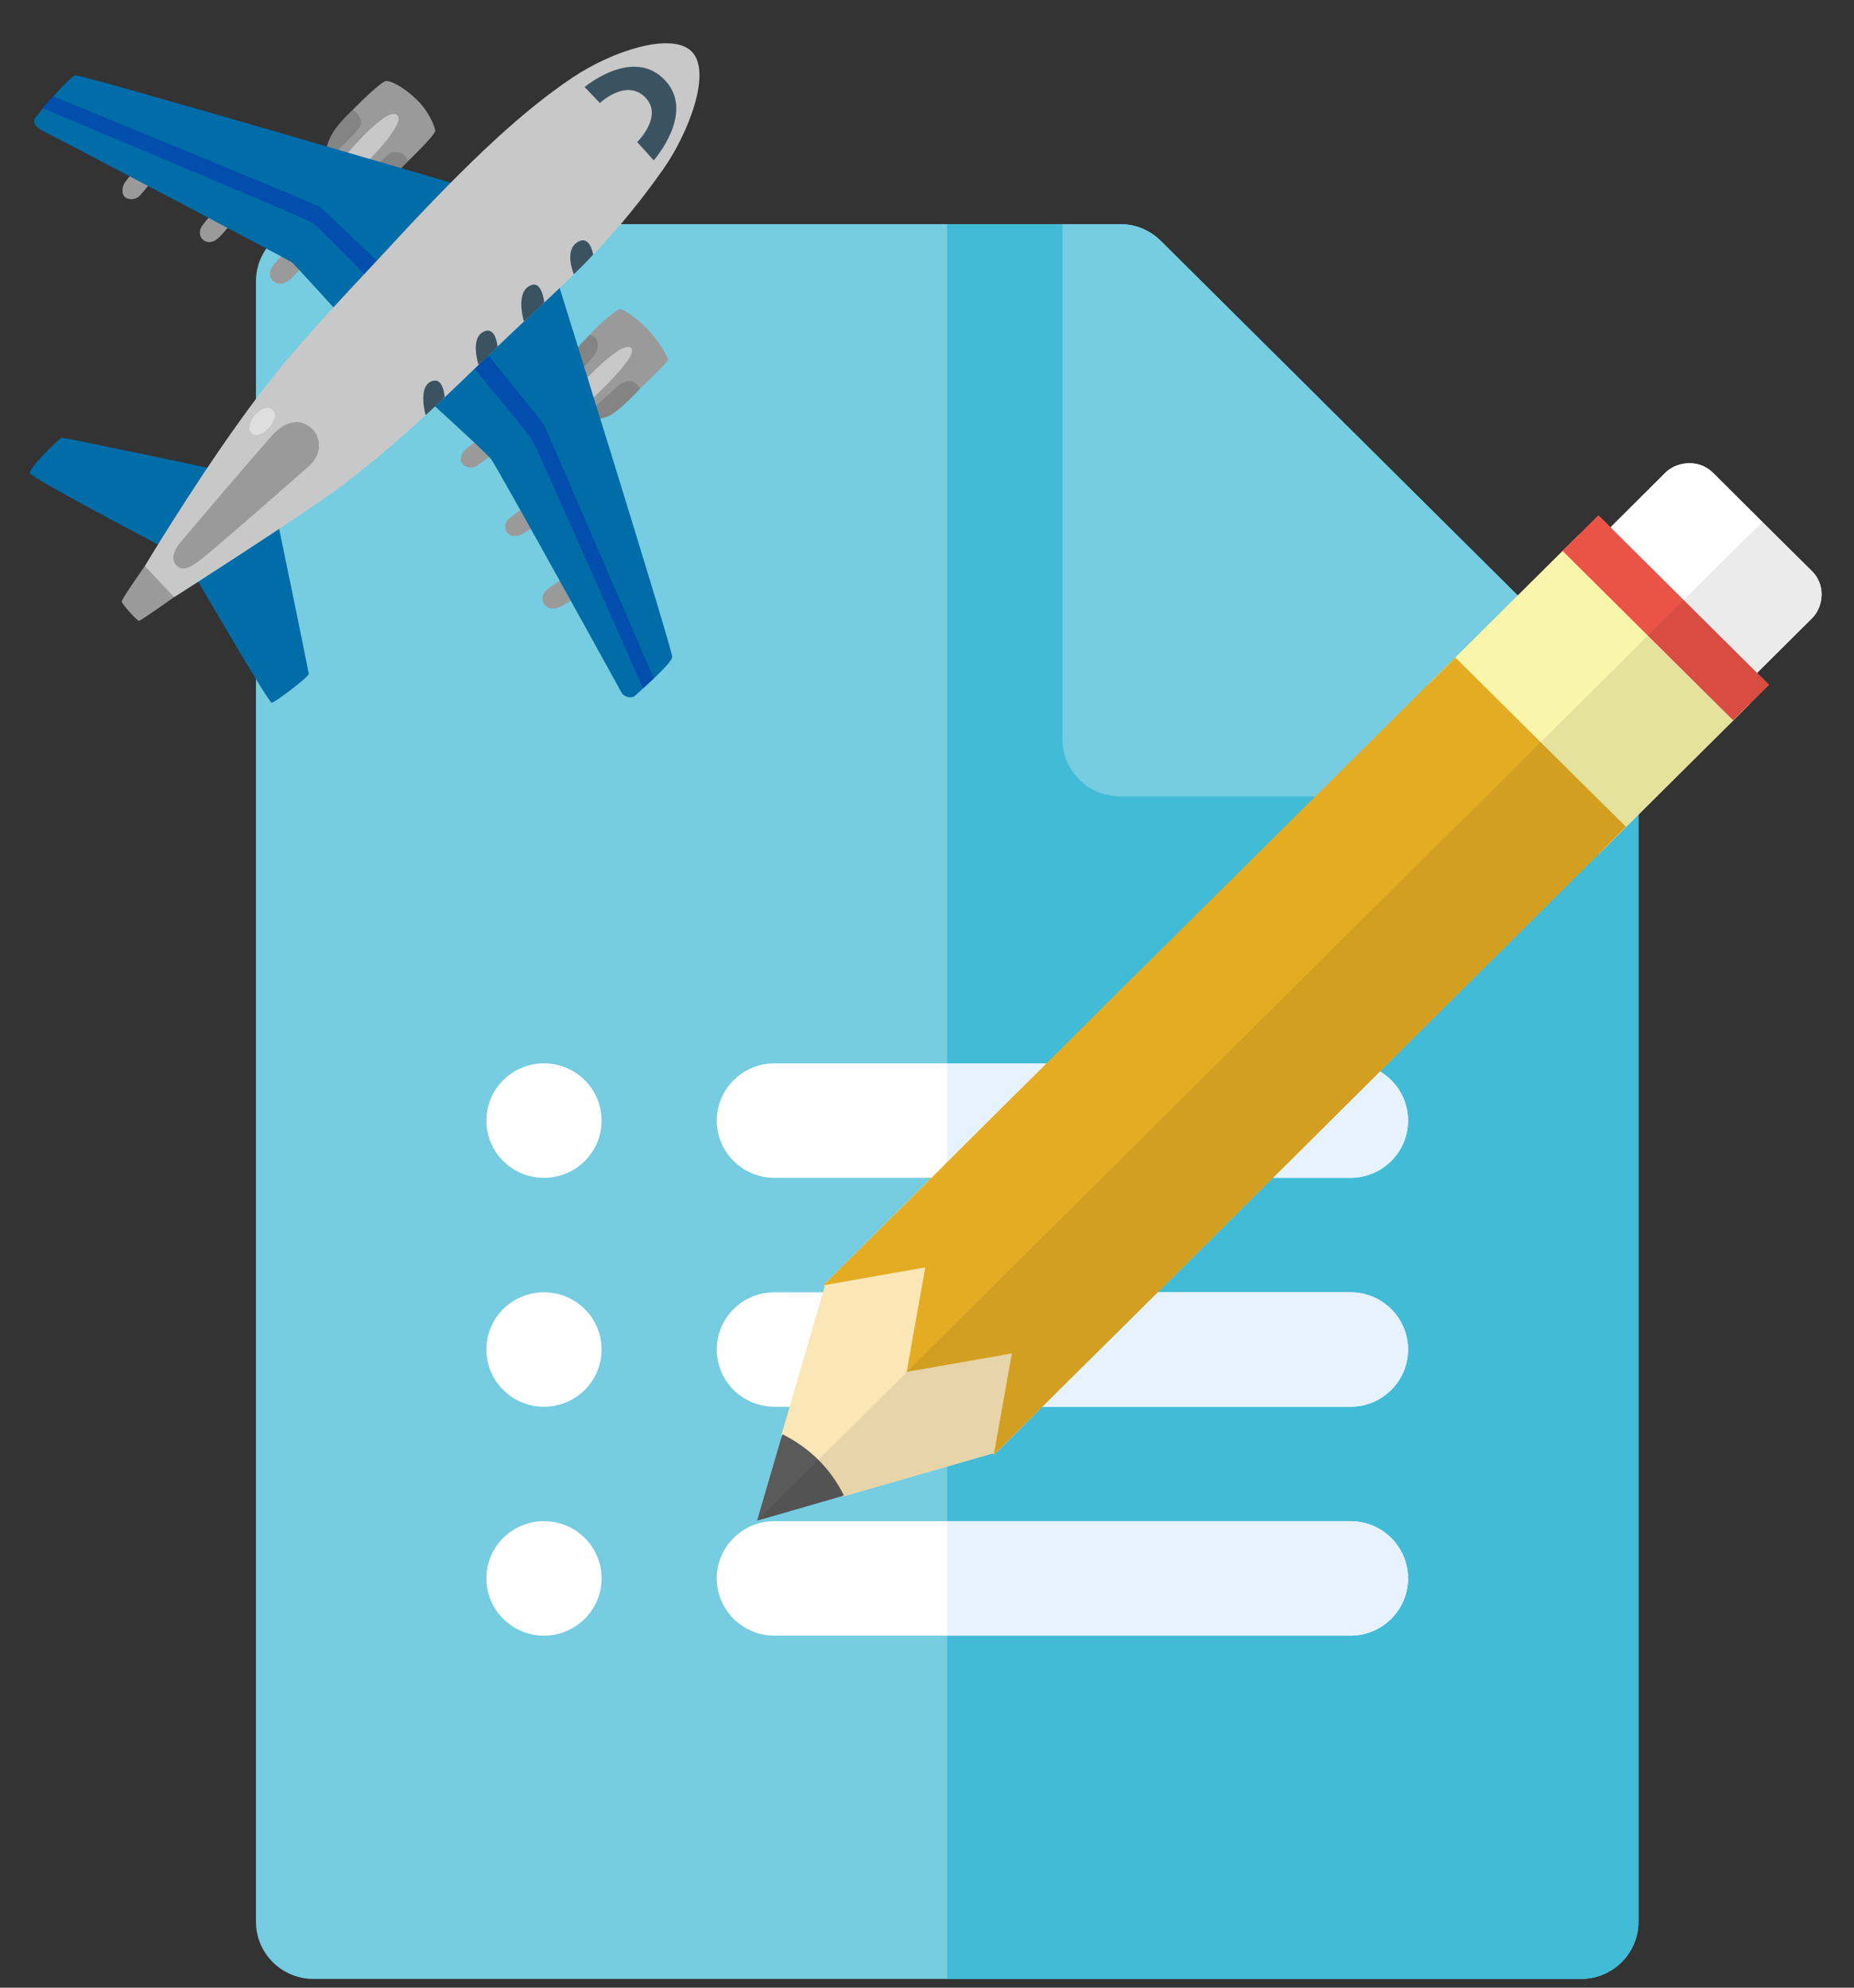 <svg width="56" height="60" viewBox="0 0 56 60" fill="none" xmlns="http://www.w3.org/2000/svg">
<rect x="0" y="0" width="56" height="60" fill="#333333" stroke="none"/>
<path d="M47.75 59.737H9.471C8.51 59.737 7.731 58.963 7.731 58.01V8.492C7.731 7.539 8.51 6.765 9.471 6.765H33.83C34.291 6.765 34.734 6.947 35.06 7.271L48.98 21.09C49.306 21.414 49.49 21.853 49.49 22.311V58.01C49.49 58.963 48.71 59.737 47.75 59.737Z" fill="#76CCE0"/>
<path d="M35.06 7.271C34.734 6.947 34.291 6.765 33.83 6.765H28.61V59.737H47.75C48.71 59.737 49.49 58.963 49.49 58.01V22.311C49.49 21.854 49.306 21.414 48.98 21.09L35.06 7.271Z" fill="#42BBD7"/>
<path d="M48.98 21.09L35.06 7.271C34.734 6.947 34.291 6.765 33.83 6.765H32.09L32.09 22.311C32.09 23.265 32.869 24.039 33.83 24.039H49.49V22.311C49.49 21.853 49.306 21.414 48.98 21.09Z" fill="#76CCE0"/>
<path d="M16.43 35.554C17.392 35.554 18.171 34.781 18.171 33.827C18.171 32.873 17.392 32.099 16.43 32.099C15.47 32.099 14.691 32.873 14.691 33.827C14.691 34.781 15.47 35.554 16.43 35.554Z" fill="white"/>
<path d="M16.43 42.464C17.392 42.464 18.171 41.69 18.171 40.736C18.171 39.782 17.392 39.009 16.43 39.009C15.47 39.009 14.691 39.782 14.691 40.736C14.691 41.69 15.47 42.464 16.43 42.464Z" fill="white"/>
<path d="M16.43 49.373C17.392 49.373 18.171 48.599 18.171 47.645C18.171 46.691 17.392 45.918 16.43 45.918C15.47 45.918 14.691 46.691 14.691 47.645C14.691 48.599 15.47 49.373 16.43 49.373Z" fill="white"/>
<path d="M40.79 49.373H23.39C22.43 49.373 21.65 48.599 21.65 47.645C21.65 46.692 22.43 45.918 23.39 45.918H40.79C41.751 45.918 42.53 46.692 42.53 47.645C42.53 48.599 41.751 49.373 40.79 49.373Z" fill="white"/>
<path d="M40.79 45.918H28.61V49.373H40.79C41.751 49.373 42.53 48.599 42.53 47.646C42.53 46.692 41.751 45.918 40.79 45.918Z" fill="#E6F3FF"/>
<path d="M40.79 42.464H23.39C22.43 42.464 21.65 41.69 21.65 40.736C21.65 39.782 22.43 39.009 23.39 39.009H40.79C41.751 39.009 42.53 39.782 42.53 40.736C42.53 41.69 41.751 42.464 40.79 42.464Z" fill="white"/>
<path d="M40.79 39.009H28.61V42.464H40.79C41.751 42.464 42.53 41.69 42.53 40.736C42.53 39.783 41.751 39.009 40.79 39.009Z" fill="#E6F3FF"/>
<path d="M40.79 35.554H23.39C22.43 35.554 21.65 34.78 21.65 33.827C21.65 32.873 22.43 32.099 23.39 32.099H40.79C41.751 32.099 42.53 32.873 42.53 33.827C42.53 34.78 41.751 35.554 40.79 35.554Z" fill="white"/>
<path d="M40.79 32.099H28.61V35.554H40.79C41.751 35.554 42.53 34.78 42.53 33.827C42.53 32.873 41.751 32.099 40.79 32.099Z" fill="#E6F3FF"/>
<g clip-path="url(#clip0_92_735)">
<path d="M34.177 39.79L33.661 40.298L30.101 43.836H30.096L30.027 43.905L30.023 43.9L29.993 43.87H29.988L27.495 41.391L27.451 41.352L27.407 41.303L24.915 38.834L24.875 38.795L29.024 34.675L34.177 39.79Z" fill="#FBE6B7"/>
<path d="M54.988 18.198C54.948 18.369 54.86 18.535 54.727 18.667L52.471 20.907L51.989 21.385L51.728 21.644C51.335 22.034 50.686 22.034 50.288 21.644L48.798 20.165L47.303 18.681C46.905 18.286 46.905 17.642 47.303 17.251L47.564 16.993L48.046 16.514L48.646 15.919L50.297 14.274C50.43 14.142 50.597 14.055 50.774 14.015C51.109 13.928 51.482 14.015 51.743 14.274L53.233 15.758L54.727 17.237C54.988 17.495 55.076 17.866 54.988 18.198Z" fill="white"/>
<path d="M52.834 21.268L48.287 25.783L45.711 23.225L43.134 20.668L47.682 16.153L52.471 20.907L52.834 21.268Z" fill="#F9F5AB"/>
<path d="M53.434 20.668L52.834 21.268L52.352 21.741L51.989 21.385L47.564 16.993L47.2 16.631L48.282 15.558L53.07 20.311L53.434 20.668Z" fill="#EA5346"/>
<path d="M49.113 24.958L48.287 25.783L42.333 31.693L34.177 39.79L33.661 40.298L31.089 37.741L28.513 35.183L29.024 34.675L37.181 26.578L43.134 20.668L43.96 19.848L46.536 22.405L49.113 24.958Z" fill="#E4AC23"/>
<path d="M30.096 43.837L30.027 43.856L29.993 43.871H29.988L25.46 45.174C25.455 45.164 25.45 45.159 25.45 45.15C25.254 44.774 25.003 44.417 24.683 44.1C24.364 43.783 24.005 43.529 23.622 43.339C23.617 43.334 23.607 43.334 23.602 43.329L24.915 38.834L24.929 38.79L24.949 38.722L25.003 38.775L27.525 41.279L27.619 41.372L30.042 43.778L30.096 43.837Z" fill="#FBE6B7"/>
<path d="M25.49 45.14L25.45 45.15L25.445 45.154L23.779 45.638L22.874 45.896L23.135 44.998L23.622 43.339L23.636 43.295C24.025 43.49 24.393 43.744 24.718 44.066C25.042 44.388 25.298 44.754 25.49 45.14Z" fill="#595A59"/>
<path d="M42.333 31.693L34.177 39.79L30.101 43.836L30.018 43.919L30.023 43.9L30.028 43.856L30.042 43.778L30.563 40.854L27.619 41.372L27.496 41.391L27.392 41.411H27.387L27.407 41.303L27.427 41.181L27.948 38.258L25.003 38.775L24.929 38.79L24.88 38.8H24.87L29.025 34.675L37.181 26.578L42.333 31.693Z" fill="#E4AC23"/>
<path d="M34.177 39.79L33.661 40.298L30.101 43.836H30.096L30.027 43.905L30.023 43.9L29.993 43.87H29.988L27.495 41.391L27.451 41.352L27.407 41.303L24.915 38.834L24.875 38.795L29.024 34.675L34.177 39.79Z" fill="#FBE6B7"/>
<path d="M54.988 18.198C54.948 18.369 54.86 18.535 54.727 18.667L52.471 20.907L51.989 21.385L51.728 21.644C51.335 22.034 50.686 22.034 50.288 21.644L48.798 20.165L47.303 18.681C46.905 18.286 46.905 17.642 47.303 17.251L47.564 16.993L48.046 16.514L48.646 15.919L50.297 14.274C50.43 14.142 50.597 14.055 50.774 14.015C51.109 13.928 51.482 14.015 51.743 14.274L53.233 15.758L54.727 17.237C54.988 17.495 55.076 17.866 54.988 18.198Z" fill="white"/>
<path d="M52.834 21.268L48.287 25.783L45.711 23.225L43.134 20.668L47.682 16.153L52.471 20.907L52.834 21.268Z" fill="#F9F5AB"/>
<path d="M53.434 20.668L52.834 21.268L52.352 21.741L51.989 21.385L47.564 16.993L47.2 16.631L48.282 15.558L53.07 20.311L53.434 20.668Z" fill="#EA5346"/>
<path d="M49.113 24.958L48.287 25.783L42.333 31.693L34.177 39.79L33.661 40.298L31.089 37.741L28.513 35.183L29.024 34.675L37.181 26.578L43.134 20.668L43.96 19.848L46.536 22.405L49.113 24.958Z" fill="#E4AC23"/>
<path d="M30.096 43.837L30.027 43.856L29.993 43.871H29.988L25.46 45.174C25.455 45.164 25.45 45.159 25.45 45.15C25.254 44.774 25.003 44.417 24.683 44.1C24.364 43.783 24.005 43.529 23.622 43.339C23.617 43.334 23.607 43.334 23.602 43.329L24.915 38.834L24.929 38.79L24.949 38.722L25.003 38.775L27.525 41.279L27.619 41.372L30.042 43.778L30.096 43.837Z" fill="#FBE6B7"/>
<path d="M25.49 45.14L25.45 45.15L25.445 45.154L23.779 45.638L22.874 45.896L23.135 44.998L23.622 43.339L23.636 43.295C24.025 43.49 24.393 43.744 24.718 44.066C25.042 44.388 25.298 44.754 25.49 45.14Z" fill="#595A59"/>
<path d="M42.333 31.693L34.177 39.79L30.101 43.836L30.018 43.919L30.023 43.9L30.028 43.856L30.042 43.778L30.563 40.854L27.619 41.372L27.496 41.391L27.392 41.411H27.387L27.407 41.303L27.427 41.181L27.948 38.258L25.003 38.775L24.929 38.79L24.88 38.8H24.87L29.025 34.675L37.181 26.578L42.333 31.693Z" fill="#E4AC23"/>
<path opacity="0.08" d="M53.073 20.31L54.725 18.669C55.122 18.275 55.122 17.631 54.725 17.238L53.233 15.756L22.875 45.894L25.448 45.153C25.451 45.16 25.455 45.167 25.459 45.174L29.99 43.868L30.021 43.899L30.018 43.918L30.029 43.907L33.663 40.3L34.176 39.79L42.334 31.691L48.287 25.782L49.114 24.96L52.354 21.744L52.832 21.269L53.436 20.67L53.073 20.31Z" fill="#040000"/>
</g>
<g clip-path="url(#clip1_92_735)">
<path d="M6.517 14.172C6.517 14.172 1.939 13.2 1.86 13.215C1.782 13.23 0.865 14.14 0.897 14.281C0.929 14.424 4.939 16.524 4.939 16.524L6.091 15.317L6.517 14.172Z" fill="#006CA8"/>
<path d="M5.886 17.387C5.886 17.387 8.111 21.212 8.206 21.212C8.301 21.212 9.326 20.427 9.326 20.35C9.326 20.272 8.379 15.71 8.379 15.71L6.753 15.898L5.886 17.387Z" fill="#006CA8"/>
<path d="M4.136 5.066C4.136 5.066 3.816 5.425 3.747 5.552C3.679 5.68 3.667 5.898 3.814 5.976C3.961 6.054 4.139 6.001 4.227 5.903C4.316 5.806 4.751 5.274 4.751 5.274C4.751 5.274 4.174 5.036 4.136 5.066Z" fill="#9A9A9A"/>
<path d="M6.472 6.365C6.472 6.365 6.214 6.67 6.109 6.809C6.007 6.943 6.009 7.153 6.151 7.253C6.354 7.395 6.556 7.236 6.666 7.118C6.767 7.009 7.054 6.675 7.054 6.675L6.472 6.365Z" fill="#9A9A9A"/>
<path d="M8.684 7.547C8.684 7.547 8.346 7.883 8.246 8.017C8.134 8.164 8.109 8.38 8.263 8.495C8.431 8.621 8.618 8.563 8.769 8.428C8.921 8.294 9.259 7.924 9.259 7.924L8.684 7.547Z" fill="#9A9A9A"/>
<path d="M14.523 13.222C14.523 13.222 14.126 13.495 14.028 13.601C13.931 13.707 13.866 13.919 13.991 14.03C14.115 14.14 14.302 14.131 14.412 14.058C14.521 13.985 15.072 13.573 15.072 13.573C15.072 13.573 14.568 13.204 14.523 13.222Z" fill="#9A9A9A"/>
<path d="M15.86 15.301C15.86 15.301 15.531 15.529 15.395 15.637C15.261 15.741 15.21 15.945 15.321 16.077C15.48 16.266 15.718 16.165 15.853 16.079C15.98 15.999 16.343 15.748 16.343 15.748L15.86 15.301Z" fill="#9A9A9A"/>
<path d="M17.083 17.426C17.083 17.426 16.675 17.671 16.543 17.777C16.4 17.895 16.323 18.097 16.445 18.246C16.578 18.408 16.773 18.395 16.953 18.302C17.133 18.209 17.55 17.931 17.55 17.931L17.083 17.426Z" fill="#9A9A9A"/>
<path d="M9.883 4.726C9.883 4.726 9.824 4.34 10.139 3.905C10.454 3.47 11.499 2.453 11.661 2.445C11.823 2.437 12.21 2.64 12.598 3.019C12.968 3.379 13.14 3.84 13.146 3.95C13.153 4.059 12.423 4.777 12.233 4.951C12.043 5.125 11.531 5.691 11.531 5.691L9.883 4.726Z" fill="#9A9A9A"/>
<path d="M10.359 4.784C10.359 4.784 11.639 3.23 11.983 3.463C12.329 3.698 10.944 5.033 10.944 5.033L10.359 4.784Z" fill="#C8C8C8"/>
<path d="M10.066 4.685C10.066 4.685 10.791 3.955 10.871 3.839C10.951 3.723 10.878 3.549 10.813 3.453C10.748 3.359 10.648 3.323 10.648 3.323C10.648 3.323 10.136 3.778 9.961 4.177C9.824 4.486 9.848 4.644 9.848 4.644L10.066 4.685Z" fill="#848484"/>
<path d="M11.315 5.061C11.315 5.061 11.589 4.778 11.728 4.665C11.853 4.564 12.038 4.574 12.148 4.639C12.29 4.721 12.323 4.864 12.323 4.864L11.813 5.402L11.315 5.061Z" fill="#848484"/>
<path d="M17.332 10.639C17.332 10.639 17.75 10.156 17.993 9.914C18.245 9.664 18.655 9.325 18.738 9.331C18.822 9.34 19.19 9.562 19.537 9.914C19.932 10.315 20.177 10.813 20.183 10.859C20.192 10.904 19.453 11.637 19.125 11.917C18.89 12.117 17.428 12.71 17.428 12.636C17.432 12.559 17.332 10.639 17.332 10.639Z" fill="#9A9A9A"/>
<path d="M17.573 11.575C17.573 11.575 18.783 10.257 19.06 10.504C19.337 10.75 17.675 12.233 17.675 12.233L17.573 11.575Z" fill="#C8C8C8"/>
<path d="M17.483 11.243L17.925 10.76C18.082 10.59 18.072 10.361 18.025 10.262C17.965 10.134 17.81 10.105 17.81 10.105L17.235 10.712L17.483 11.243Z" fill="#848484"/>
<path d="M17.902 12.338C17.902 12.338 18.595 11.717 18.713 11.619C18.832 11.522 19.023 11.452 19.175 11.556C19.288 11.634 19.338 11.729 19.338 11.729C19.338 11.729 18.805 12.305 18.483 12.508C18.282 12.636 17.805 12.709 17.805 12.709L17.902 12.338Z" fill="#848484"/>
<path d="M2.279 2.275C2.116 2.288 1.08 3.503 1.044 3.592C1.007 3.682 1.044 3.827 1.299 3.953C1.552 4.079 8.711 7.833 8.821 7.923C8.929 8.014 10.348 9.583 10.348 9.583C10.348 9.583 13.855 7.183 13.836 7.112C13.818 7.039 13.71 5.542 13.71 5.542C13.71 5.542 2.516 2.257 2.279 2.275Z" fill="#006CA8"/>
<path d="M12.509 11.695C12.509 11.695 14.653 13.626 14.835 13.861C15.016 14.096 18.723 20.808 18.778 20.916C18.833 21.023 19.068 21.115 19.197 20.989C19.325 20.863 20.287 20.032 20.305 19.833C20.323 19.635 16.743 8.176 16.743 8.176L13.981 9.169L12.509 11.695Z" fill="#006CA8"/>
<path d="M11.473 7.959C11.473 7.959 9.783 6.335 9.656 6.244C9.529 6.155 1.607 2.907 1.607 2.907L1.282 3.263C1.282 3.263 9.313 6.632 9.441 6.721C9.569 6.81 11.141 8.41 11.141 8.41L11.473 7.959Z" fill="#014EAC"/>
<path d="M14.071 10.805C14.071 10.805 15.933 13.076 16.045 13.223C16.156 13.371 19.422 20.78 19.422 20.78L19.747 20.479C19.747 20.479 16.485 12.919 16.426 12.816C16.368 12.714 14.2 10.052 14.2 10.052L14.071 10.805Z" fill="#014EAC"/>
<path d="M4.374 17.087C4.374 17.087 3.677 18.077 3.677 18.155C3.677 18.234 4.144 18.741 4.197 18.741C4.251 18.741 5.264 18.022 5.264 18.022L5.122 17.304L4.374 17.087Z" fill="#9A9A9A"/>
<path d="M4.374 17.087C4.374 17.087 5.754 14.781 7.233 12.72C8.751 10.603 9.983 9.383 11.876 7.337C14.251 4.771 15.833 3.318 17.297 2.339C18.51 1.528 20.243 0.979 20.862 1.526C21.54 2.129 20.792 4.029 20.03 5.112C18.302 7.569 16.818 8.737 15.116 10.378C13.438 11.995 12.02 13.399 10.263 14.708C9.079 15.591 5.262 18.026 5.262 18.026L4.374 17.087Z" fill="#C8C8C8"/>
<path d="M17.658 2.627L18.12 3.111C18.12 3.111 18.893 2.371 19.472 2.922C20.065 3.487 19.247 4.288 19.247 4.288L19.745 4.841C19.745 4.841 21.097 3.321 19.994 2.333C19.033 1.472 17.658 2.627 17.658 2.627Z" fill="#3B5361"/>
<path d="M8.311 13.048C8.096 13.253 5.556 16.239 5.414 16.417C5.232 16.645 5.149 16.92 5.354 17.089C5.559 17.256 5.781 17.09 5.982 16.956C6.236 16.789 9.179 14.21 9.374 14.031C9.688 13.743 9.741 13.223 9.411 12.929C9.048 12.604 8.638 12.737 8.311 13.048Z" fill="#9A9A9A"/>
<path d="M8.219 12.371C8.074 12.247 7.894 12.33 7.704 12.533C7.541 12.71 7.466 12.985 7.629 13.096C7.793 13.207 8.009 13.045 8.144 12.881C8.279 12.719 8.383 12.512 8.219 12.371Z" fill="#DFDFDF"/>
<path d="M17.916 7.686C17.916 7.686 17.825 7.07 17.44 7.312C17.026 7.572 17.335 8.277 17.335 8.277C17.335 8.277 17.49 8.133 17.655 7.961C17.791 7.82 17.872 7.737 17.916 7.686Z" fill="#3B5361"/>
<path d="M16.438 9.135C16.438 9.135 16.373 8.345 15.936 8.669C15.588 8.929 15.825 9.706 15.825 9.706C15.825 9.706 16.025 9.525 16.155 9.403C16.287 9.279 16.438 9.135 16.438 9.135Z" fill="#3B5361"/>
<path d="M15.028 10.462C15.028 10.462 14.978 9.807 14.586 10.024C14.195 10.24 14.456 11.015 14.456 11.015C14.456 11.015 14.63 10.859 14.746 10.744C14.863 10.628 15.028 10.462 15.028 10.462Z" fill="#3B5361"/>
<path d="M13.431 11.995C13.431 11.995 13.401 11.343 13.016 11.517C12.616 11.697 12.856 12.533 12.856 12.533C12.856 12.533 13.051 12.353 13.16 12.252C13.27 12.152 13.431 11.995 13.431 11.995Z" fill="#3B5361"/>
</g>
<defs>
<clipPath id="clip0_92_735">
<rect width="32.148" height="31.916" fill="white" transform="translate(22.874 13.983)"/>
</clipPath>
<clipPath id="clip1_92_735">
<rect width="21.335" height="21.189" fill="white" transform="translate(0.337 0.798)"/>
</clipPath>
</defs>
</svg>
